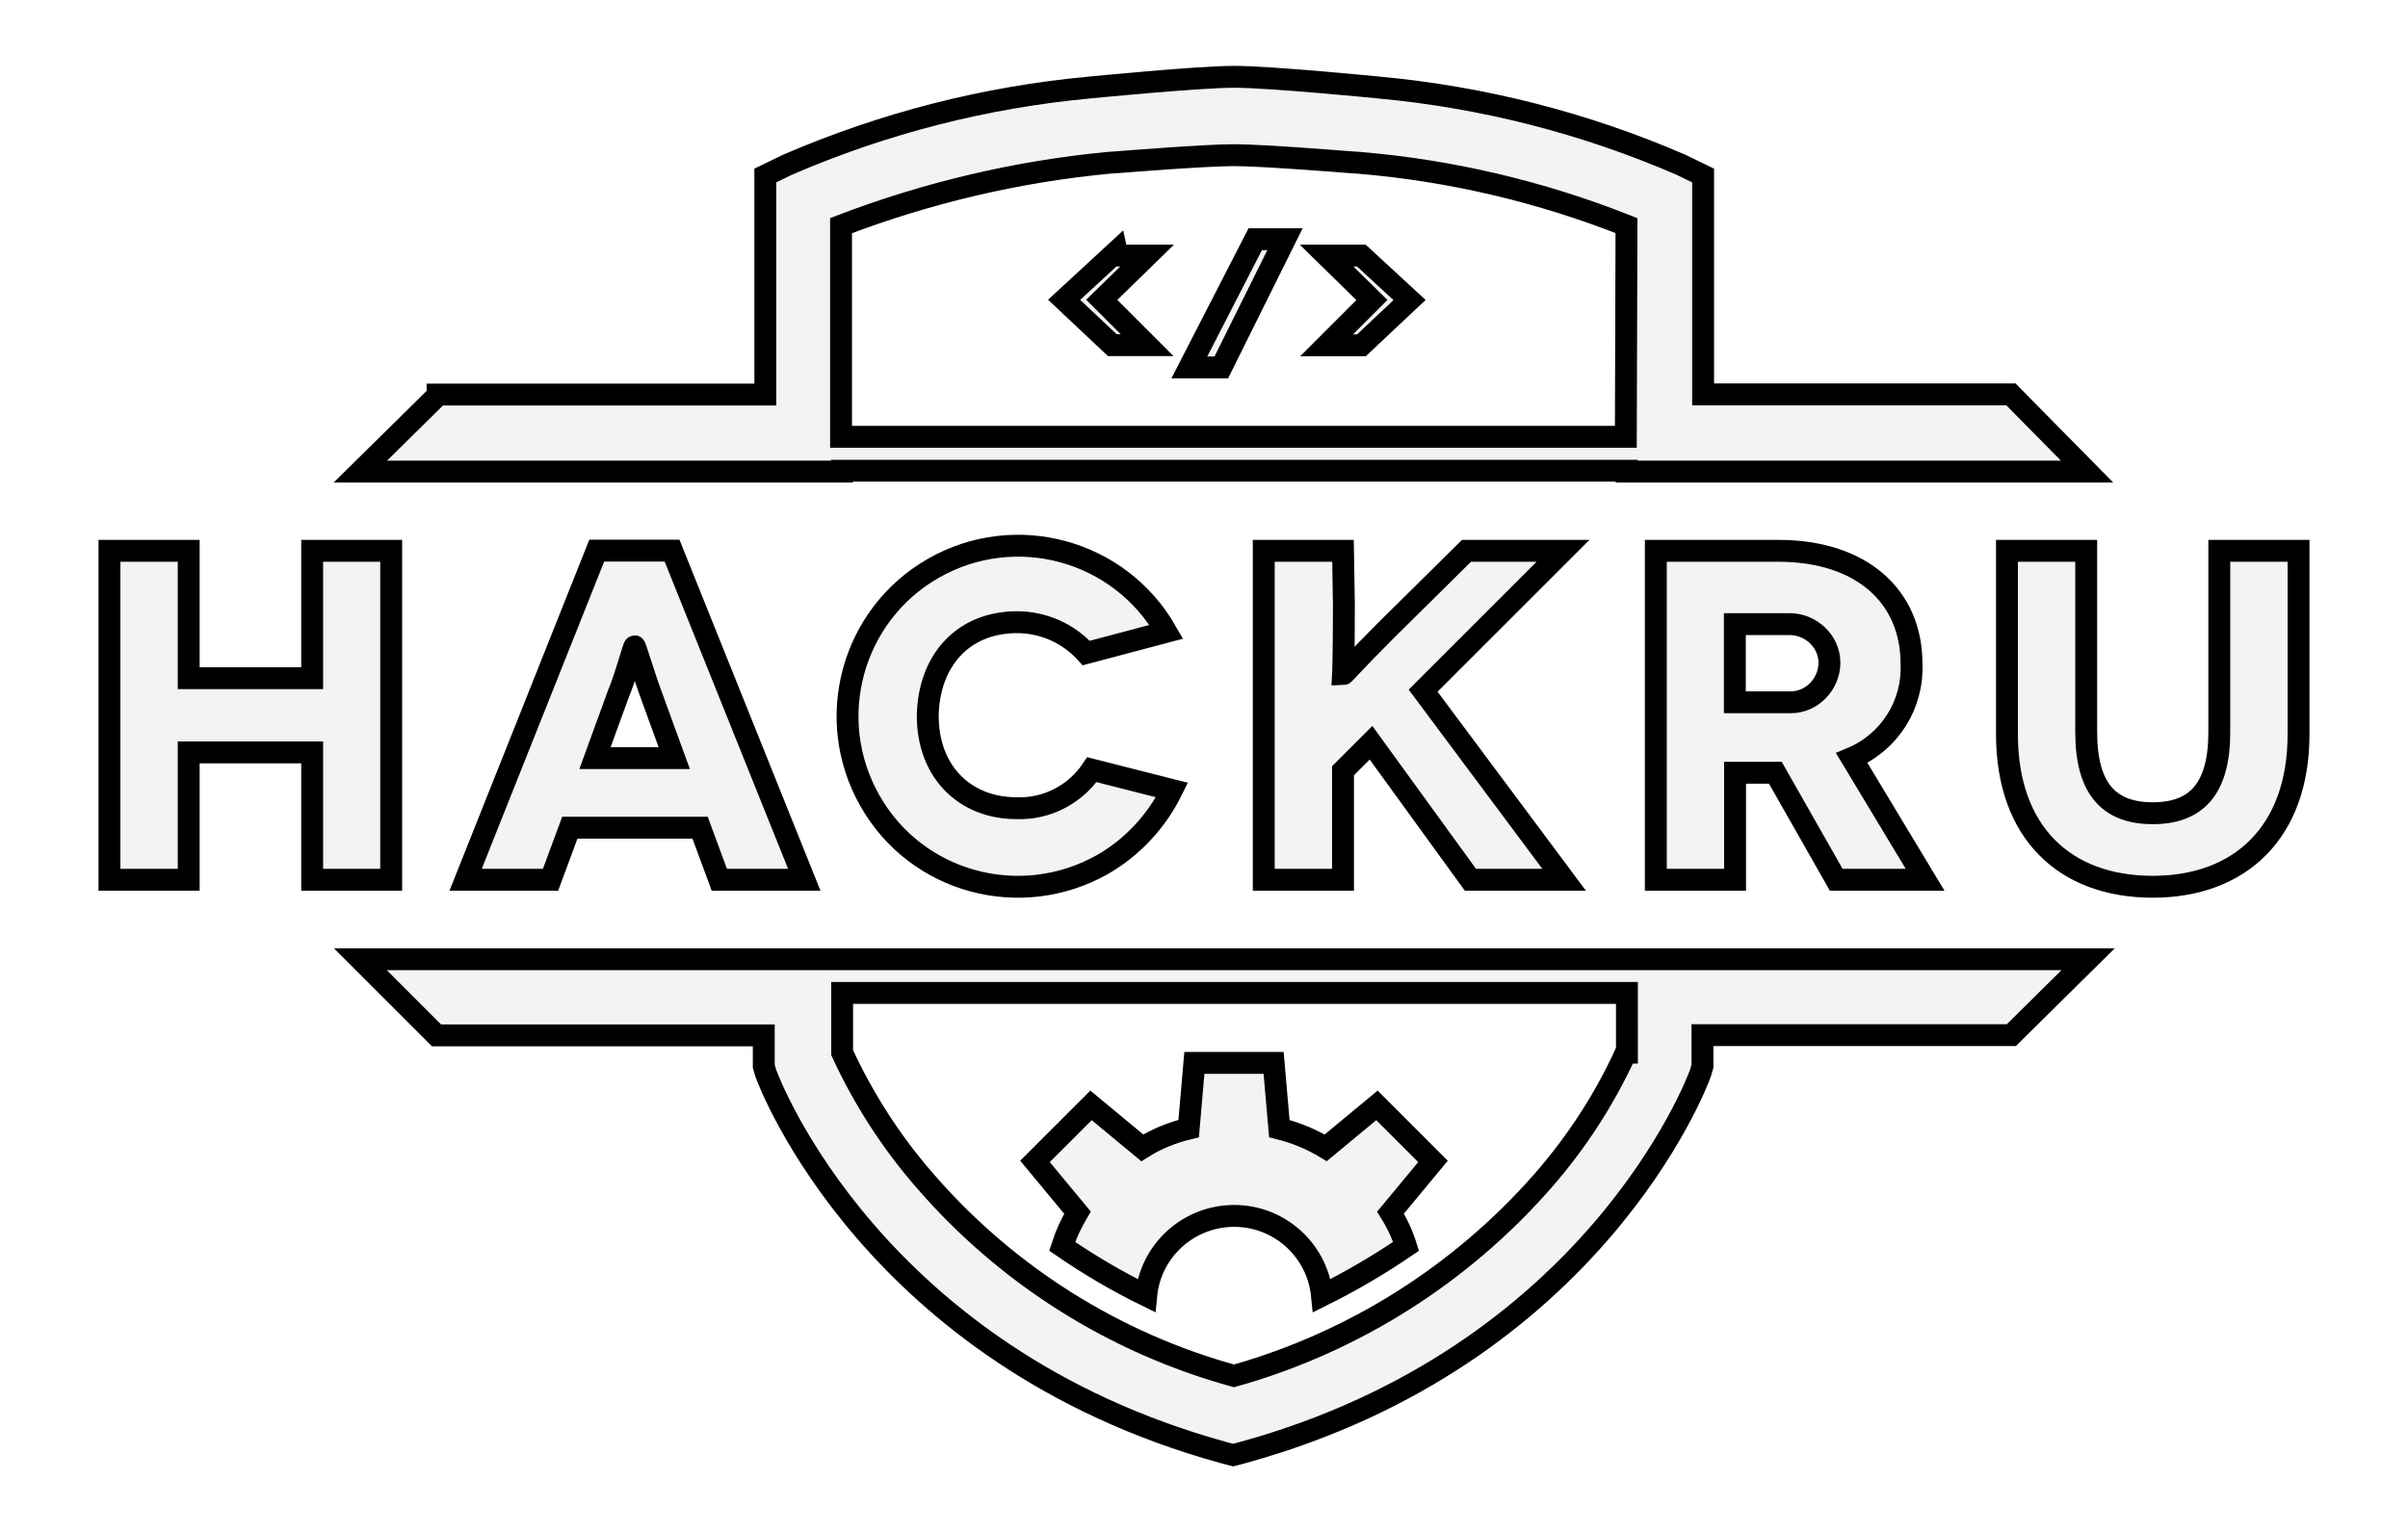 <?xml version="1.0" encoding="utf-8"?>
<!-- Generator: Adobe Illustrator 21.0.0, SVG Export Plug-In . SVG Version: 6.00 Build 0)  -->
<svg version="1.1" id="Layer_1" xmlns="http://www.w3.org/2000/svg" xmlns:xlink="http://www.w3.org/1999/xlink" x="0px" y="0px"
	 viewBox="0 0 1100 700" style="enable-background:new 0 0 1100 700;" xml:space="preserve">
<g stroke="currentColor" stroke-width="10" fill="rgba(0, 0, 0, 0.05)">
	<path class="st0" d="M918.6,180.2H778v-100l-10.1-4.9c-43.8-19-90.4-30.9-138-35.3c0,0-49.4-4.9-66.1-4.9S497.7,40,497.7,40
		c-47.6,4.4-94.1,16.3-138,35.3l-10.1,4.9v100.1H199.9v0.4l-35.3,34.8h220v-0.4h358.5v0.4h210.3L918.6,180.2z M742.7,199.6H384.2
		v-96.5c39.2-15,80.3-24.7,122.1-28.7L512,74c0,0,38.4-3.1,51.6-3.1s51.6,3.1,51.6,3.1l5.7,0.4c41.9,3.5,83,13.2,122.1,28.7
		L742.7,199.6z M492.2,554.1l-19.4-23.4l25.6-25.6l23.4,19.4c6.5-4.1,13.7-7,21.2-8.8l2.6-30h36.2l2.6,30c7.5,1.9,14.6,4.8,21.2,8.8
		l23.4-19.4l25.6,25.6l-19.4,23.4c3,4.8,5.4,10,7.1,15.4c-12.3,8.4-25.1,15.9-38.4,22.5c-2.2-22.2-21.9-38.4-44.1-36.2
		c-19.2,1.9-34.4,17.1-36.2,36.2c-13.3-6.5-26.2-14.1-38.4-22.5C486.9,564.2,489.3,559,492.2,554.1z M953.9,438.3H164.6l34.8,34.8
		h149.5v14.1l0.9,3.1c1.8,5.3,49.4,129.2,208.6,173.3l4.9,1.3l4.9-1.3c159.2-44.1,206.8-168,208.6-173.3l0.9-3.1V473h141.1
		L953.9,438.3z M742.7,481c-9.7,21.3-22.5,41-37.9,58.6c-37.4,42.7-86.4,73.7-141.1,89.1c-54.8-15.1-103.9-46.1-141.1-89.1
		c-15.4-17.6-28.1-37.4-37.9-58.6v-27.3h358.5V481H742.7z M524,116.8L503.3,137l20.7,20.7h-15.9l-22-20.7l22-20.3
		C508.1,116.8,524,116.8,524,116.8z M573.4,109.3H587l-29.1,58.6h-14.6L573.4,109.3z M621.9,116.8l22,20.3l-22,20.7H606l20.7-20.7
		L606,116.8H621.9z M212.7,402h38.8l8.8-23.8h59.5l8.8,23.8h38.8L307,251.6h-34.4L212.7,402z M289.9,295.3L289.9,295.3
		c0.4,0,4.4,13.7,7.5,22l10.6,29.1h-36.2l10.6-29.1C285.9,309,289.4,295.3,289.9,295.3z M464.5,284.3c12.1,0,23.6,5.1,31.7,14.1
		l36.6-9.7c-21.3-37.4-68.9-50.4-106.3-29.1s-50.4,68.9-29.1,106.3c21.2,37.5,68.8,50.3,106.3,29.1c13.7-7.9,24.7-19.8,31.7-34
		l-36.6-9.3c-7.7,11.4-20.7,18.1-34.4,17.6c-23.4,0-40.6-16.3-40.6-42.3C424.3,301.9,439.8,284.4,464.5,284.3L464.5,284.3z
		 M613.5,251.7h-36.2V402h36.2v-49.8l12.8-12.8l45.4,62.6h42.8l-64.4-86.4l63.9-63.9h-44.1l-36.6,36.2
		c-15.4,15.4-19.4,20.3-19.8,20.3l0,0c0,0,0.4-7.5,0.4-32.2L613.5,251.7L613.5,251.7z M873.2,303.3c0-30.9-22.9-51.6-60.8-51.6h-56
		V402h36.2v-48.9H811l27.8,48.9h40.6l-33.5-55.6C863.1,339.2,874,322,873.2,303.3z M817.6,320.9h-25.1v-35.7h25.1
		c9.7,0,18.1,7.9,18.1,17.6s-7.9,18.1-17.6,18.1H817.6z M1013.8,251.7v82.9c0,26-10.6,37-30.4,37s-30.4-11-30.4-37v-82.9h-36.2v83.8
		c0,45,26.5,69.7,66.6,69.7c39.7,0,66.6-24.7,66.6-69.7v-83.8H1013.8z M178.7,402V251.7h-36.1v58.2H86.2v-58.2H50V402h36.2v-58.2
		h56.4V402H178.7z"/>
</g>
</svg>
